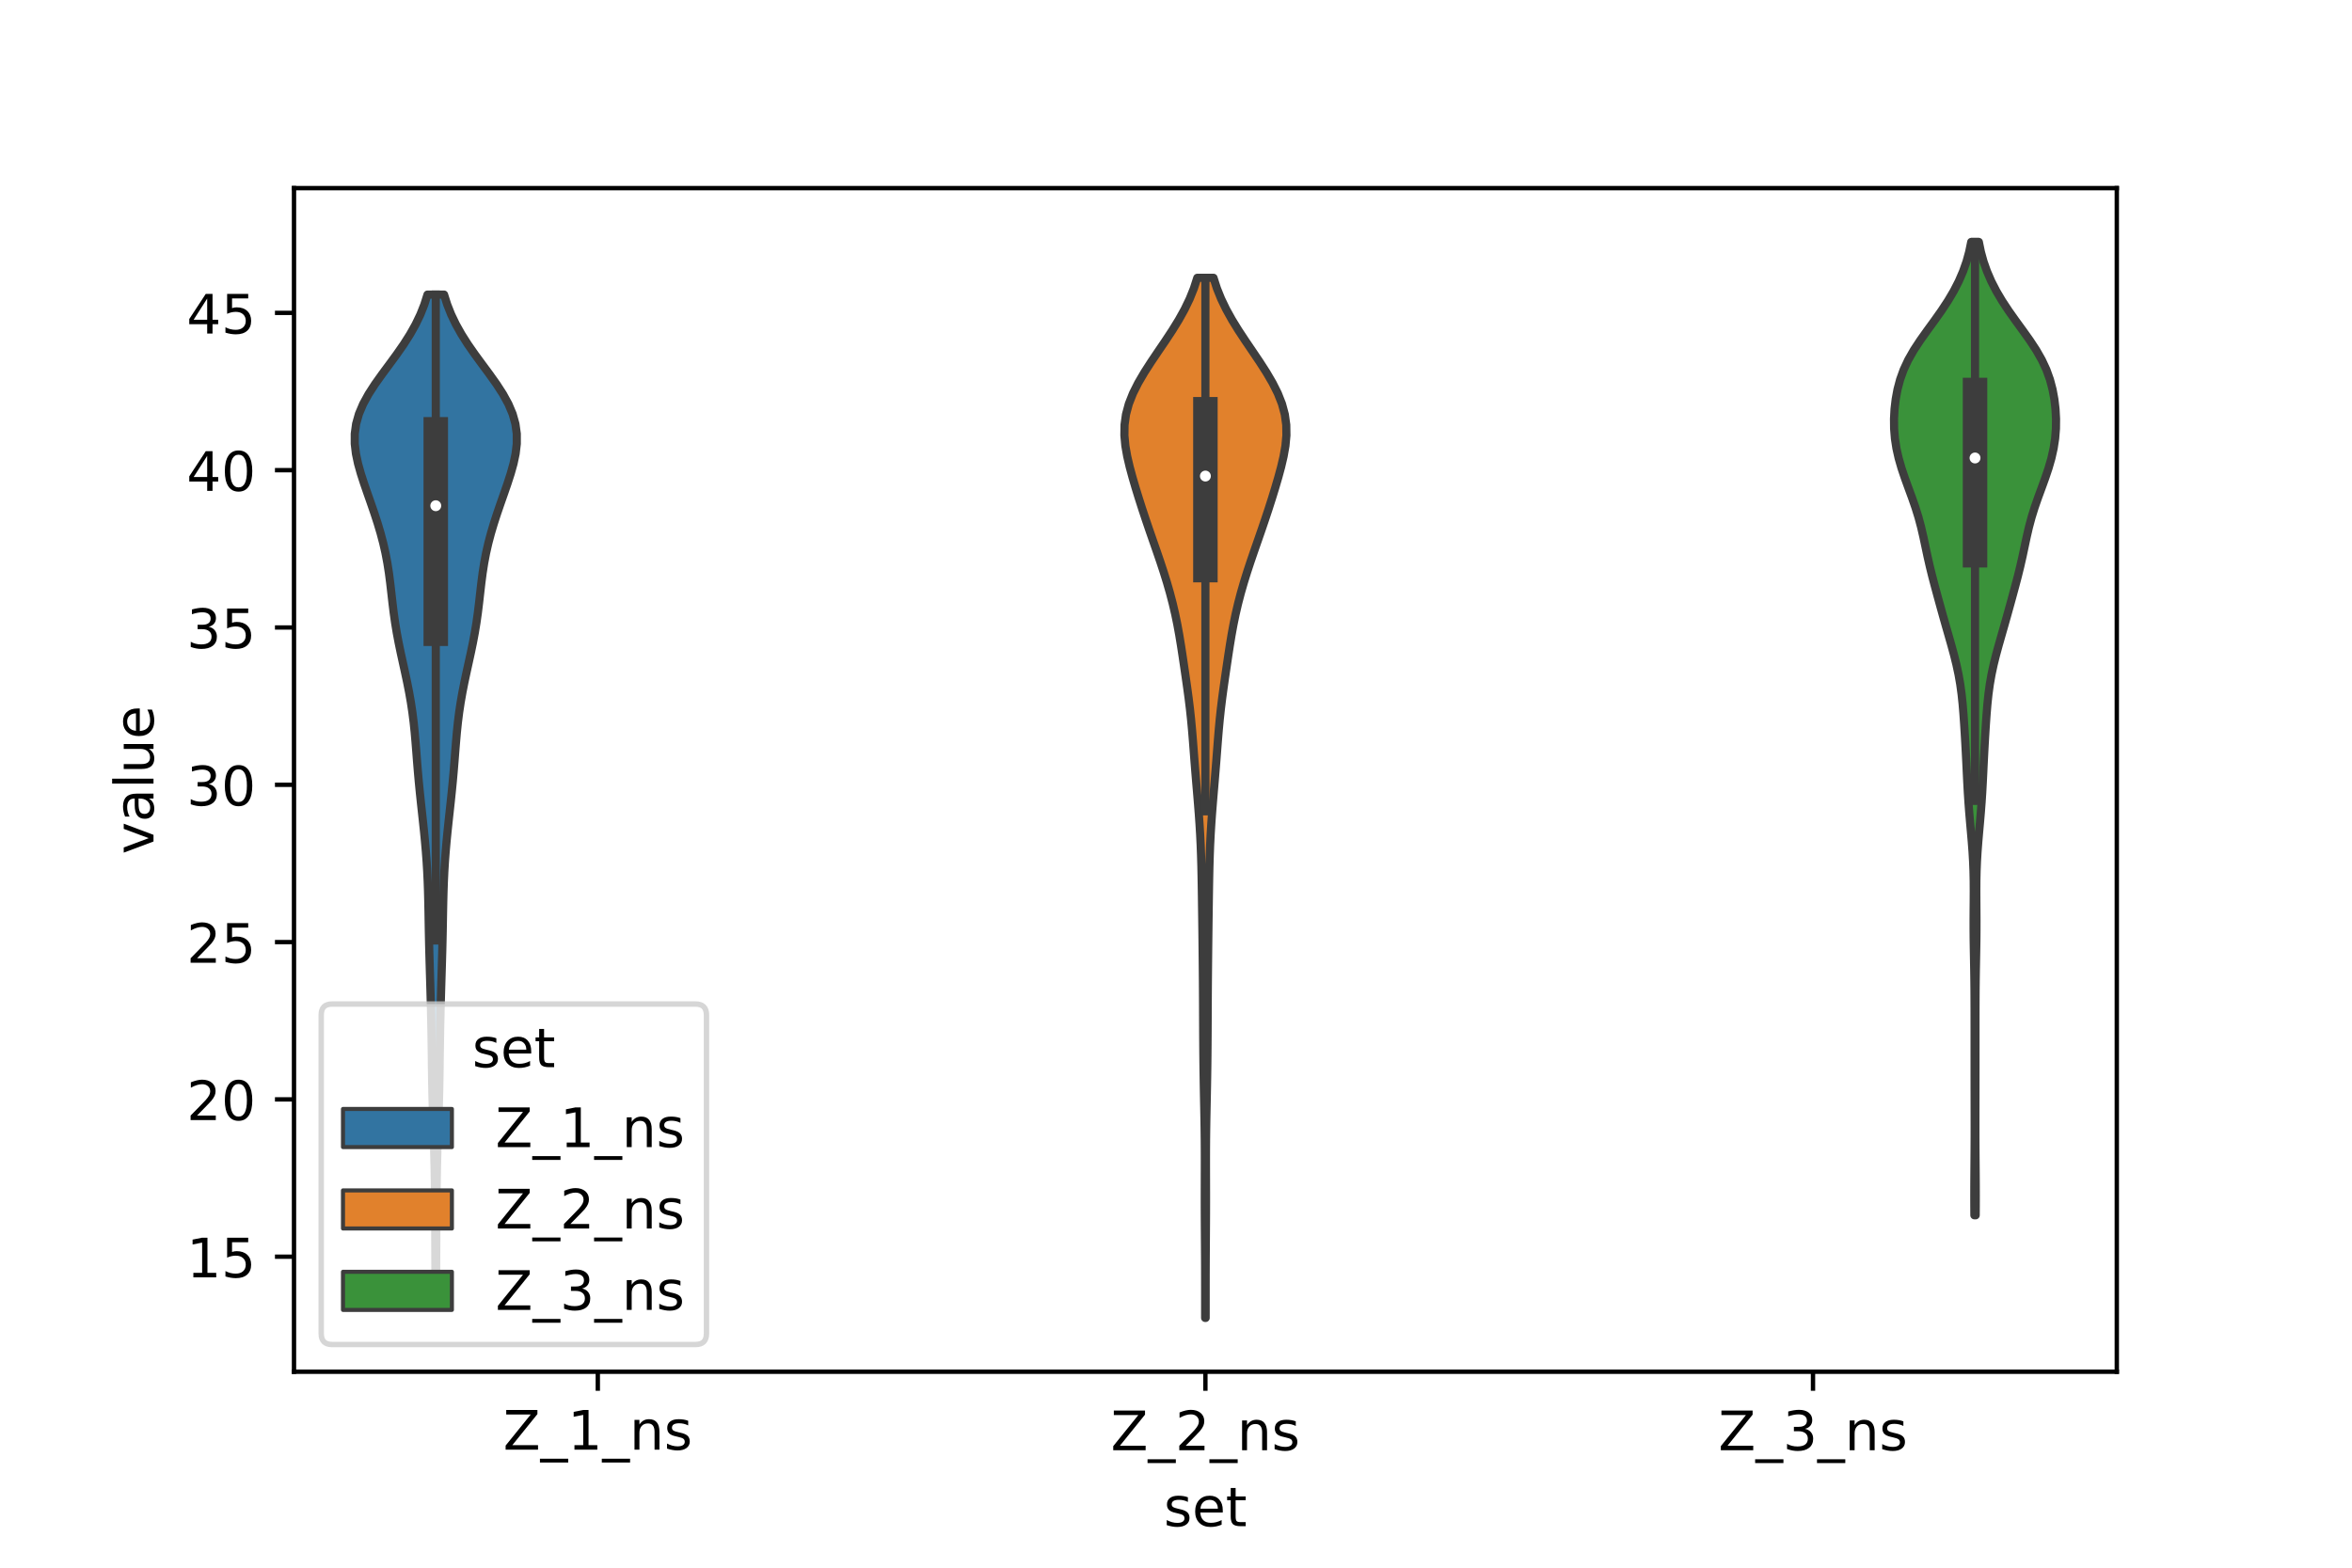 <?xml version="1.0" encoding="utf-8" standalone="no"?>
<!DOCTYPE svg PUBLIC "-//W3C//DTD SVG 1.1//EN"
  "http://www.w3.org/Graphics/SVG/1.1/DTD/svg11.dtd">
<!-- Created with matplotlib (https://matplotlib.org/) -->
<svg height="288pt" version="1.1" viewBox="0 0 432 288" width="432pt" xmlns="http://www.w3.org/2000/svg" xmlns:xlink="http://www.w3.org/1999/xlink">
 <defs>
  <style type="text/css">*{stroke-linecap:butt;stroke-linejoin:round;}</style>
 </defs>
 <g id="figure_1">
  <g id="patch_1">
   <path d="M 0 288 
L 432 288 
L 432 0 
L 0 0 
z
" style="fill:#ffffff;"/>
  </g>
  <g id="axes_1">
   <g id="patch_2">
    <path d="M 54 252 
L 388.8 252 
L 388.8 34.56 
L 54 34.56 
z
" style="fill:#ffffff;"/>
   </g>
   <g id="PolyCollection_1">
    <defs>
     <path d="M 80.104 -53.027 
L 79.976 -53.027 
L 79.969 -54.854 
L 79.961 -56.681 
L 79.954 -58.508 
L 79.946 -60.334 
L 79.938 -62.161 
L 79.928 -63.988 
L 79.916 -65.815 
L 79.902 -67.642 
L 79.883 -69.469 
L 79.859 -71.295 
L 79.827 -73.122 
L 79.786 -74.949 
L 79.737 -76.776 
L 79.681 -78.603 
L 79.62 -80.429 
L 79.558 -82.256 
L 79.5 -84.083 
L 79.448 -85.91 
L 79.405 -87.737 
L 79.37 -89.563 
L 79.343 -91.39 
L 79.32 -93.217 
L 79.297 -95.044 
L 79.27 -96.871 
L 79.239 -98.698 
L 79.202 -100.524 
L 79.16 -102.351 
L 79.112 -104.178 
L 79.062 -106.005 
L 79.008 -107.832 
L 78.953 -109.658 
L 78.9 -111.485 
L 78.849 -113.312 
L 78.805 -115.139 
L 78.766 -116.966 
L 78.733 -118.793 
L 78.701 -120.619 
L 78.664 -122.446 
L 78.617 -124.273 
L 78.553 -126.1 
L 78.467 -127.927 
L 78.356 -129.753 
L 78.219 -131.58 
L 78.06 -133.407 
L 77.882 -135.234 
L 77.69 -137.061 
L 77.491 -138.888 
L 77.293 -140.714 
L 77.102 -142.541 
L 76.923 -144.368 
L 76.76 -146.195 
L 76.61 -148.022 
L 76.468 -149.848 
L 76.322 -151.675 
L 76.162 -153.502 
L 75.972 -155.329 
L 75.742 -157.156 
L 75.467 -158.983 
L 75.146 -160.809 
L 74.785 -162.636 
L 74.396 -164.463 
L 73.993 -166.29 
L 73.593 -168.117 
L 73.214 -169.943 
L 72.87 -171.77 
L 72.569 -173.597 
L 72.311 -175.424 
L 72.087 -177.251 
L 71.881 -179.078 
L 71.671 -180.904 
L 71.435 -182.731 
L 71.15 -184.558 
L 70.804 -186.385 
L 70.388 -188.212 
L 69.905 -190.038 
L 69.36 -191.865 
L 68.766 -193.692 
L 68.138 -195.519 
L 67.496 -197.346 
L 66.865 -199.172 
L 66.274 -200.999 
L 65.762 -202.826 
L 65.375 -204.653 
L 65.16 -206.48 
L 65.161 -208.307 
L 65.412 -210.133 
L 65.927 -211.96 
L 66.701 -213.787 
L 67.704 -215.614 
L 68.886 -217.441 
L 70.187 -219.267 
L 71.539 -221.094 
L 72.879 -222.921 
L 74.151 -224.748 
L 75.313 -226.575 
L 76.339 -228.402 
L 77.215 -230.228 
L 77.939 -232.055 
L 78.518 -233.882 
L 81.562 -233.882 
L 81.562 -233.882 
L 82.141 -232.055 
L 82.865 -230.228 
L 83.741 -228.402 
L 84.767 -226.575 
L 85.929 -224.748 
L 87.201 -222.921 
L 88.541 -221.094 
L 89.893 -219.267 
L 91.194 -217.441 
L 92.376 -215.614 
L 93.379 -213.787 
L 94.153 -211.96 
L 94.668 -210.133 
L 94.919 -208.307 
L 94.92 -206.48 
L 94.705 -204.653 
L 94.318 -202.826 
L 93.806 -200.999 
L 93.215 -199.172 
L 92.584 -197.346 
L 91.942 -195.519 
L 91.314 -193.692 
L 90.72 -191.865 
L 90.175 -190.038 
L 89.692 -188.212 
L 89.276 -186.385 
L 88.93 -184.558 
L 88.645 -182.731 
L 88.409 -180.904 
L 88.199 -179.078 
L 87.993 -177.251 
L 87.769 -175.424 
L 87.511 -173.597 
L 87.21 -171.77 
L 86.866 -169.943 
L 86.487 -168.117 
L 86.087 -166.29 
L 85.684 -164.463 
L 85.295 -162.636 
L 84.934 -160.809 
L 84.613 -158.983 
L 84.338 -157.156 
L 84.108 -155.329 
L 83.918 -153.502 
L 83.758 -151.675 
L 83.612 -149.848 
L 83.47 -148.022 
L 83.32 -146.195 
L 83.157 -144.368 
L 82.978 -142.541 
L 82.787 -140.714 
L 82.589 -138.888 
L 82.39 -137.061 
L 82.198 -135.234 
L 82.02 -133.407 
L 81.861 -131.58 
L 81.724 -129.753 
L 81.613 -127.927 
L 81.527 -126.1 
L 81.463 -124.273 
L 81.416 -122.446 
L 81.379 -120.619 
L 81.347 -118.793 
L 81.314 -116.966 
L 81.275 -115.139 
L 81.231 -113.312 
L 81.18 -111.485 
L 81.127 -109.658 
L 81.072 -107.832 
L 81.018 -106.005 
L 80.968 -104.178 
L 80.92 -102.351 
L 80.878 -100.524 
L 80.841 -98.698 
L 80.81 -96.871 
L 80.783 -95.044 
L 80.76 -93.217 
L 80.737 -91.39 
L 80.71 -89.563 
L 80.675 -87.737 
L 80.632 -85.91 
L 80.58 -84.083 
L 80.522 -82.256 
L 80.46 -80.429 
L 80.399 -78.603 
L 80.343 -76.776 
L 80.294 -74.949 
L 80.253 -73.122 
L 80.221 -71.295 
L 80.197 -69.469 
L 80.178 -67.642 
L 80.164 -65.815 
L 80.152 -63.988 
L 80.142 -62.161 
L 80.134 -60.334 
L 80.126 -58.508 
L 80.119 -56.681 
L 80.111 -54.854 
L 80.104 -53.027 
z
" id="m25aebad51c" style="stroke:#3d3d3d;stroke-width:1.5;"/>
    </defs>
    <g clip-path="url(#p3d706e1740)">
     <use style="fill:#3274a1;stroke:#3d3d3d;stroke-width:1.5;" x="0" xlink:href="#m25aebad51c" y="288"/>
    </g>
   </g>
   <g id="PolyCollection_2">
    <defs>
     <path d="M 221.446 -45.884 
L 221.354 -45.884 
L 221.353 -47.814 
L 221.353 -49.744 
L 221.353 -51.674 
L 221.351 -53.604 
L 221.345 -55.534 
L 221.336 -57.464 
L 221.324 -59.394 
L 221.311 -61.324 
L 221.299 -63.255 
L 221.29 -65.185 
L 221.285 -67.115 
L 221.286 -69.045 
L 221.29 -70.975 
L 221.295 -72.905 
L 221.297 -74.835 
L 221.293 -76.765 
L 221.28 -78.695 
L 221.256 -80.626 
L 221.225 -82.556 
L 221.187 -84.486 
L 221.147 -86.416 
L 221.11 -88.346 
L 221.076 -90.276 
L 221.048 -92.206 
L 221.026 -94.136 
L 221.01 -96.066 
L 220.997 -97.996 
L 220.988 -99.927 
L 220.98 -101.857 
L 220.972 -103.787 
L 220.961 -105.717 
L 220.947 -107.647 
L 220.93 -109.577 
L 220.911 -111.507 
L 220.891 -113.437 
L 220.869 -115.367 
L 220.846 -117.298 
L 220.821 -119.228 
L 220.794 -121.158 
L 220.767 -123.088 
L 220.737 -125.018 
L 220.703 -126.948 
L 220.661 -128.878 
L 220.605 -130.808 
L 220.532 -132.738 
L 220.437 -134.668 
L 220.321 -136.599 
L 220.186 -138.529 
L 220.034 -140.459 
L 219.873 -142.389 
L 219.71 -144.319 
L 219.55 -146.249 
L 219.396 -148.179 
L 219.248 -150.109 
L 219.1 -152.039 
L 218.941 -153.97 
L 218.761 -155.9 
L 218.553 -157.83 
L 218.316 -159.76 
L 218.055 -161.69 
L 217.779 -163.62 
L 217.497 -165.55 
L 217.212 -167.48 
L 216.916 -169.41 
L 216.598 -171.34 
L 216.245 -173.271 
L 215.846 -175.201 
L 215.394 -177.131 
L 214.89 -179.061 
L 214.335 -180.991 
L 213.735 -182.921 
L 213.099 -184.851 
L 212.437 -186.781 
L 211.764 -188.711 
L 211.093 -190.642 
L 210.435 -192.572 
L 209.795 -194.502 
L 209.177 -196.432 
L 208.582 -198.362 
L 208.016 -200.292 
L 207.493 -202.222 
L 207.041 -204.152 
L 206.7 -206.082 
L 206.52 -208.012 
L 206.547 -209.943 
L 206.815 -211.873 
L 207.336 -213.803 
L 208.097 -215.733 
L 209.065 -217.663 
L 210.195 -219.593 
L 211.436 -221.523 
L 212.737 -223.453 
L 214.048 -225.383 
L 215.32 -227.313 
L 216.511 -229.244 
L 217.583 -231.174 
L 218.514 -233.104 
L 219.289 -235.034 
L 219.91 -236.964 
L 222.89 -236.964 
L 222.89 -236.964 
L 223.511 -235.034 
L 224.286 -233.104 
L 225.217 -231.174 
L 226.289 -229.244 
L 227.48 -227.313 
L 228.752 -225.383 
L 230.063 -223.453 
L 231.364 -221.523 
L 232.605 -219.593 
L 233.735 -217.663 
L 234.703 -215.733 
L 235.464 -213.803 
L 235.985 -211.873 
L 236.253 -209.943 
L 236.28 -208.012 
L 236.1 -206.082 
L 235.759 -204.152 
L 235.307 -202.222 
L 234.784 -200.292 
L 234.218 -198.362 
L 233.623 -196.432 
L 233.005 -194.502 
L 232.365 -192.572 
L 231.707 -190.642 
L 231.036 -188.711 
L 230.363 -186.781 
L 229.701 -184.851 
L 229.065 -182.921 
L 228.465 -180.991 
L 227.91 -179.061 
L 227.406 -177.131 
L 226.954 -175.201 
L 226.555 -173.271 
L 226.202 -171.34 
L 225.884 -169.41 
L 225.588 -167.48 
L 225.303 -165.55 
L 225.021 -163.62 
L 224.745 -161.69 
L 224.484 -159.76 
L 224.247 -157.83 
L 224.039 -155.9 
L 223.859 -153.97 
L 223.7 -152.039 
L 223.552 -150.109 
L 223.404 -148.179 
L 223.25 -146.249 
L 223.09 -144.319 
L 222.927 -142.389 
L 222.766 -140.459 
L 222.614 -138.529 
L 222.479 -136.599 
L 222.363 -134.668 
L 222.268 -132.738 
L 222.195 -130.808 
L 222.139 -128.878 
L 222.097 -126.948 
L 222.063 -125.018 
L 222.033 -123.088 
L 222.006 -121.158 
L 221.979 -119.228 
L 221.954 -117.298 
L 221.931 -115.367 
L 221.909 -113.437 
L 221.889 -111.507 
L 221.87 -109.577 
L 221.853 -107.647 
L 221.839 -105.717 
L 221.828 -103.787 
L 221.82 -101.857 
L 221.812 -99.927 
L 221.803 -97.996 
L 221.79 -96.066 
L 221.774 -94.136 
L 221.752 -92.206 
L 221.724 -90.276 
L 221.69 -88.346 
L 221.653 -86.416 
L 221.613 -84.486 
L 221.575 -82.556 
L 221.544 -80.626 
L 221.52 -78.695 
L 221.507 -76.765 
L 221.503 -74.835 
L 221.505 -72.905 
L 221.51 -70.975 
L 221.514 -69.045 
L 221.515 -67.115 
L 221.51 -65.185 
L 221.501 -63.255 
L 221.489 -61.324 
L 221.476 -59.394 
L 221.464 -57.464 
L 221.455 -55.534 
L 221.449 -53.604 
L 221.447 -51.674 
L 221.447 -49.744 
L 221.447 -47.814 
L 221.446 -45.884 
z
" id="m0f6ecc837f" style="stroke:#3d3d3d;stroke-width:1.5;"/>
    </defs>
    <g clip-path="url(#p3d706e1740)">
     <use style="fill:#e1812c;stroke:#3d3d3d;stroke-width:1.5;" x="0" xlink:href="#m0f6ecc837f" y="288"/>
    </g>
   </g>
   <g id="PolyCollection_3">
    <defs>
     <path d="M 362.878 -64.744 
L 362.642 -64.744 
L 362.629 -66.55 
L 362.625 -68.356 
L 362.63 -70.162 
L 362.641 -71.969 
L 362.656 -73.775 
L 362.671 -75.581 
L 362.683 -77.387 
L 362.691 -79.193 
L 362.693 -81 
L 362.692 -82.806 
L 362.689 -84.612 
L 362.686 -86.418 
L 362.683 -88.224 
L 362.681 -90.031 
L 362.679 -91.837 
L 362.679 -93.643 
L 362.678 -95.449 
L 362.678 -97.255 
L 362.678 -99.061 
L 362.677 -100.868 
L 362.675 -102.674 
L 362.669 -104.48 
L 362.658 -106.286 
L 362.638 -108.092 
L 362.61 -109.899 
L 362.576 -111.705 
L 362.541 -113.511 
L 362.512 -115.317 
L 362.496 -117.123 
L 362.494 -118.93 
L 362.504 -120.736 
L 362.519 -122.542 
L 362.526 -124.348 
L 362.516 -126.154 
L 362.477 -127.96 
L 362.405 -129.767 
L 362.298 -131.573 
L 362.161 -133.379 
L 362.006 -135.185 
L 361.845 -136.991 
L 361.692 -138.798 
L 361.555 -140.604 
L 361.438 -142.41 
L 361.34 -144.216 
L 361.252 -146.022 
L 361.166 -147.829 
L 361.075 -149.635 
L 360.977 -151.441 
L 360.871 -153.247 
L 360.758 -155.053 
L 360.632 -156.859 
L 360.483 -158.666 
L 360.293 -160.472 
L 360.047 -162.278 
L 359.732 -164.084 
L 359.346 -165.89 
L 358.897 -167.697 
L 358.404 -169.503 
L 357.889 -171.309 
L 357.371 -173.115 
L 356.86 -174.921 
L 356.358 -176.727 
L 355.861 -178.534 
L 355.371 -180.34 
L 354.896 -182.146 
L 354.45 -183.952 
L 354.039 -185.758 
L 353.655 -187.565 
L 353.271 -189.371 
L 352.852 -191.177 
L 352.368 -192.983 
L 351.806 -194.789 
L 351.176 -196.596 
L 350.512 -198.402 
L 349.856 -200.208 
L 349.25 -202.014 
L 348.731 -203.82 
L 348.325 -205.626 
L 348.047 -207.433 
L 347.9 -209.239 
L 347.88 -211.045 
L 347.977 -212.851 
L 348.189 -214.657 
L 348.522 -216.464 
L 348.999 -218.27 
L 349.649 -220.076 
L 350.491 -221.882 
L 351.522 -223.688 
L 352.709 -225.495 
L 353.995 -227.301 
L 355.31 -229.107 
L 356.589 -230.913 
L 357.78 -232.719 
L 358.849 -234.525 
L 359.778 -236.332 
L 360.559 -238.138 
L 361.195 -239.944 
L 361.691 -241.75 
L 362.061 -243.556 
L 363.459 -243.556 
L 363.459 -243.556 
L 363.829 -241.75 
L 364.325 -239.944 
L 364.961 -238.138 
L 365.742 -236.332 
L 366.671 -234.525 
L 367.74 -232.719 
L 368.931 -230.913 
L 370.21 -229.107 
L 371.525 -227.301 
L 372.811 -225.495 
L 373.998 -223.688 
L 375.029 -221.882 
L 375.871 -220.076 
L 376.521 -218.27 
L 376.998 -216.464 
L 377.331 -214.657 
L 377.543 -212.851 
L 377.64 -211.045 
L 377.62 -209.239 
L 377.473 -207.433 
L 377.195 -205.626 
L 376.789 -203.82 
L 376.27 -202.014 
L 375.664 -200.208 
L 375.008 -198.402 
L 374.344 -196.596 
L 373.714 -194.789 
L 373.152 -192.983 
L 372.668 -191.177 
L 372.249 -189.371 
L 371.865 -187.565 
L 371.481 -185.758 
L 371.07 -183.952 
L 370.624 -182.146 
L 370.149 -180.34 
L 369.659 -178.534 
L 369.162 -176.727 
L 368.66 -174.921 
L 368.149 -173.115 
L 367.631 -171.309 
L 367.116 -169.503 
L 366.623 -167.697 
L 366.174 -165.89 
L 365.788 -164.084 
L 365.473 -162.278 
L 365.227 -160.472 
L 365.037 -158.666 
L 364.888 -156.859 
L 364.762 -155.053 
L 364.649 -153.247 
L 364.543 -151.441 
L 364.445 -149.635 
L 364.354 -147.829 
L 364.268 -146.022 
L 364.18 -144.216 
L 364.082 -142.41 
L 363.965 -140.604 
L 363.828 -138.798 
L 363.675 -136.991 
L 363.514 -135.185 
L 363.359 -133.379 
L 363.222 -131.573 
L 363.115 -129.767 
L 363.043 -127.96 
L 363.004 -126.154 
L 362.994 -124.348 
L 363.001 -122.542 
L 363.016 -120.736 
L 363.026 -118.93 
L 363.024 -117.123 
L 363.008 -115.317 
L 362.979 -113.511 
L 362.944 -111.705 
L 362.91 -109.899 
L 362.882 -108.092 
L 362.862 -106.286 
L 362.851 -104.48 
L 362.845 -102.674 
L 362.843 -100.868 
L 362.842 -99.061 
L 362.842 -97.255 
L 362.842 -95.449 
L 362.841 -93.643 
L 362.841 -91.837 
L 362.839 -90.031 
L 362.837 -88.224 
L 362.834 -86.418 
L 362.831 -84.612 
L 362.828 -82.806 
L 362.827 -81 
L 362.829 -79.193 
L 362.837 -77.387 
L 362.849 -75.581 
L 362.864 -73.775 
L 362.879 -71.969 
L 362.89 -70.162 
L 362.895 -68.356 
L 362.891 -66.55 
L 362.878 -64.744 
z
" id="md830a43d92" style="stroke:#3d3d3d;stroke-width:1.5;"/>
    </defs>
    <g clip-path="url(#p3d706e1740)">
     <use style="fill:#3a923a;stroke:#3d3d3d;stroke-width:1.5;" x="0" xlink:href="#md830a43d92" y="288"/>
    </g>
   </g>
   <g id="patch_3">
    <path clip-path="url(#p3d706e1740)" d="M 109.8 317.563 
L 109.8 317.563 
L 109.8 317.563 
L 109.8 317.563 
z
" style="fill:#3274a1;stroke:#3d3d3d;stroke-linejoin:miter;stroke-width:0.75;"/>
   </g>
   <g id="patch_4">
    <path clip-path="url(#p3d706e1740)" d="M 109.8 317.563 
L 109.8 317.563 
L 109.8 317.563 
L 109.8 317.563 
z
" style="fill:#e1812c;stroke:#3d3d3d;stroke-linejoin:miter;stroke-width:0.75;"/>
   </g>
   <g id="patch_5">
    <path clip-path="url(#p3d706e1740)" d="M 109.8 317.563 
L 109.8 317.563 
L 109.8 317.563 
L 109.8 317.563 
z
" style="fill:#3a923a;stroke:#3d3d3d;stroke-linejoin:miter;stroke-width:0.75;"/>
   </g>
   <g id="matplotlib.axis_1">
    <g id="xtick_1">
     <g id="line2d_1">
      <defs>
       <path d="M 0 0 
L 0 3.5 
" id="m75a6c7ba18" style="stroke:#000000;stroke-width:0.8;"/>
      </defs>
      <g>
       <use style="stroke:#000000;stroke-width:0.8;" x="109.8" xlink:href="#m75a6c7ba18" y="252"/>
      </g>
     </g>
     <g id="text_1">
      <!-- Z_1_ns -->
      <g transform="translate(92.42 266.32)scale(0.1 -0.1)">
       <defs>
        <path d="M 5.609 72.906 
L 62.891 72.906 
L 62.891 65.375 
L 16.797 8.297 
L 64.016 8.297 
L 64.016 0 
L 4.5 0 
L 4.5 7.516 
L 50.594 64.594 
L 5.609 64.594 
z
" id="DejaVuSans-90"/>
        <path d="M 50.984 -16.609 
L 50.984 -23.578 
L -0.984 -23.578 
L -0.984 -16.609 
z
" id="DejaVuSans-95"/>
        <path d="M 12.406 8.297 
L 28.516 8.297 
L 28.516 63.922 
L 10.984 60.406 
L 10.984 69.391 
L 28.422 72.906 
L 38.281 72.906 
L 38.281 8.297 
L 54.391 8.297 
L 54.391 0 
L 12.406 0 
z
" id="DejaVuSans-49"/>
        <path d="M 54.891 33.016 
L 54.891 0 
L 45.906 0 
L 45.906 32.719 
Q 45.906 40.484 42.875 44.328 
Q 39.844 48.188 33.797 48.188 
Q 26.516 48.188 22.312 43.547 
Q 18.109 38.922 18.109 30.906 
L 18.109 0 
L 9.078 0 
L 9.078 54.688 
L 18.109 54.688 
L 18.109 46.188 
Q 21.344 51.125 25.703 53.562 
Q 30.078 56 35.797 56 
Q 45.219 56 50.047 50.172 
Q 54.891 44.344 54.891 33.016 
z
" id="DejaVuSans-110"/>
        <path d="M 44.281 53.078 
L 44.281 44.578 
Q 40.484 46.531 36.375 47.5 
Q 32.281 48.484 27.875 48.484 
Q 21.188 48.484 17.844 46.438 
Q 14.5 44.391 14.5 40.281 
Q 14.5 37.156 16.891 35.375 
Q 19.281 33.594 26.516 31.984 
L 29.594 31.297 
Q 39.156 29.25 43.188 25.516 
Q 47.219 21.781 47.219 15.094 
Q 47.219 7.469 41.188 3.016 
Q 35.156 -1.422 24.609 -1.422 
Q 20.219 -1.422 15.453 -0.562 
Q 10.688 0.297 5.422 2 
L 5.422 11.281 
Q 10.406 8.688 15.234 7.391 
Q 20.062 6.109 24.812 6.109 
Q 31.156 6.109 34.562 8.281 
Q 37.984 10.453 37.984 14.406 
Q 37.984 18.062 35.516 20.016 
Q 33.062 21.969 24.703 23.781 
L 21.578 24.516 
Q 13.234 26.266 9.516 29.906 
Q 5.812 33.547 5.812 39.891 
Q 5.812 47.609 11.281 51.797 
Q 16.75 56 26.812 56 
Q 31.781 56 36.172 55.266 
Q 40.578 54.547 44.281 53.078 
z
" id="DejaVuSans-115"/>
       </defs>
       <use xlink:href="#DejaVuSans-90"/>
       <use x="68.506" xlink:href="#DejaVuSans-95"/>
       <use x="118.506" xlink:href="#DejaVuSans-49"/>
       <use x="182.129" xlink:href="#DejaVuSans-95"/>
       <use x="232.129" xlink:href="#DejaVuSans-110"/>
       <use x="295.508" xlink:href="#DejaVuSans-115"/>
      </g>
     </g>
    </g>
    <g id="xtick_2">
     <g id="line2d_2">
      <g>
       <use style="stroke:#000000;stroke-width:0.8;" x="221.4" xlink:href="#m75a6c7ba18" y="252"/>
      </g>
     </g>
     <g id="text_2">
      <!-- Z_2_ns -->
      <g transform="translate(204.02 266.422)scale(0.1 -0.1)">
       <defs>
        <path d="M 19.188 8.297 
L 53.609 8.297 
L 53.609 0 
L 7.328 0 
L 7.328 8.297 
Q 12.938 14.109 22.625 23.891 
Q 32.328 33.688 34.812 36.531 
Q 39.547 41.844 41.422 45.531 
Q 43.312 49.219 43.312 52.781 
Q 43.312 58.594 39.234 62.25 
Q 35.156 65.922 28.609 65.922 
Q 23.969 65.922 18.812 64.312 
Q 13.672 62.703 7.812 59.422 
L 7.812 69.391 
Q 13.766 71.781 18.938 73 
Q 24.125 74.219 28.422 74.219 
Q 39.75 74.219 46.484 68.547 
Q 53.219 62.891 53.219 53.422 
Q 53.219 48.922 51.531 44.891 
Q 49.859 40.875 45.406 35.406 
Q 44.188 33.984 37.641 27.219 
Q 31.109 20.453 19.188 8.297 
z
" id="DejaVuSans-50"/>
       </defs>
       <use xlink:href="#DejaVuSans-90"/>
       <use x="68.506" xlink:href="#DejaVuSans-95"/>
       <use x="118.506" xlink:href="#DejaVuSans-50"/>
       <use x="182.129" xlink:href="#DejaVuSans-95"/>
       <use x="232.129" xlink:href="#DejaVuSans-110"/>
       <use x="295.508" xlink:href="#DejaVuSans-115"/>
      </g>
     </g>
    </g>
    <g id="xtick_3">
     <g id="line2d_3">
      <g>
       <use style="stroke:#000000;stroke-width:0.8;" x="333" xlink:href="#m75a6c7ba18" y="252"/>
      </g>
     </g>
     <g id="text_3">
      <!-- Z_3_ns -->
      <g transform="translate(315.62 266.422)scale(0.1 -0.1)">
       <defs>
        <path d="M 40.578 39.312 
Q 47.656 37.797 51.625 33 
Q 55.609 28.219 55.609 21.188 
Q 55.609 10.406 48.188 4.484 
Q 40.766 -1.422 27.094 -1.422 
Q 22.516 -1.422 17.656 -0.516 
Q 12.797 0.391 7.625 2.203 
L 7.625 11.719 
Q 11.719 9.328 16.594 8.109 
Q 21.484 6.891 26.812 6.891 
Q 36.078 6.891 40.938 10.547 
Q 45.797 14.203 45.797 21.188 
Q 45.797 27.641 41.281 31.266 
Q 36.766 34.906 28.719 34.906 
L 20.219 34.906 
L 20.219 43.016 
L 29.109 43.016 
Q 36.375 43.016 40.234 45.922 
Q 44.094 48.828 44.094 54.297 
Q 44.094 59.906 40.109 62.906 
Q 36.141 65.922 28.719 65.922 
Q 24.656 65.922 20.016 65.031 
Q 15.375 64.156 9.812 62.312 
L 9.812 71.094 
Q 15.438 72.656 20.344 73.438 
Q 25.25 74.219 29.594 74.219 
Q 40.828 74.219 47.359 69.109 
Q 53.906 64.016 53.906 55.328 
Q 53.906 49.266 50.438 45.094 
Q 46.969 40.922 40.578 39.312 
z
" id="DejaVuSans-51"/>
       </defs>
       <use xlink:href="#DejaVuSans-90"/>
       <use x="68.506" xlink:href="#DejaVuSans-95"/>
       <use x="118.506" xlink:href="#DejaVuSans-51"/>
       <use x="182.129" xlink:href="#DejaVuSans-95"/>
       <use x="232.129" xlink:href="#DejaVuSans-110"/>
       <use x="295.508" xlink:href="#DejaVuSans-115"/>
      </g>
     </g>
    </g>
    <g id="text_4">
     <!-- set -->
     <g transform="translate(213.759 280.378)scale(0.1 -0.1)">
      <defs>
       <path d="M 56.203 29.594 
L 56.203 25.203 
L 14.891 25.203 
Q 15.484 15.922 20.484 11.062 
Q 25.484 6.203 34.422 6.203 
Q 39.594 6.203 44.453 7.469 
Q 49.312 8.734 54.109 11.281 
L 54.109 2.781 
Q 49.266 0.734 44.188 -0.344 
Q 39.109 -1.422 33.891 -1.422 
Q 20.797 -1.422 13.156 6.188 
Q 5.516 13.812 5.516 26.812 
Q 5.516 40.234 12.766 48.109 
Q 20.016 56 32.328 56 
Q 43.359 56 49.781 48.891 
Q 56.203 41.797 56.203 29.594 
z
M 47.219 32.234 
Q 47.125 39.594 43.094 43.984 
Q 39.062 48.391 32.422 48.391 
Q 24.906 48.391 20.391 44.141 
Q 15.875 39.891 15.188 32.172 
z
" id="DejaVuSans-101"/>
       <path d="M 18.312 70.219 
L 18.312 54.688 
L 36.812 54.688 
L 36.812 47.703 
L 18.312 47.703 
L 18.312 18.016 
Q 18.312 11.328 20.141 9.422 
Q 21.969 7.516 27.594 7.516 
L 36.812 7.516 
L 36.812 0 
L 27.594 0 
Q 17.188 0 13.234 3.875 
Q 9.281 7.766 9.281 18.016 
L 9.281 47.703 
L 2.688 47.703 
L 2.688 54.688 
L 9.281 54.688 
L 9.281 70.219 
z
" id="DejaVuSans-116"/>
      </defs>
      <use xlink:href="#DejaVuSans-115"/>
      <use x="52.1" xlink:href="#DejaVuSans-101"/>
      <use x="113.623" xlink:href="#DejaVuSans-116"/>
     </g>
    </g>
   </g>
   <g id="matplotlib.axis_2">
    <g id="ytick_1">
     <g id="line2d_4">
      <defs>
       <path d="M 0 0 
L -3.5 0 
" id="m3c83d9c5a5" style="stroke:#000000;stroke-width:0.8;"/>
      </defs>
      <g>
       <use style="stroke:#000000;stroke-width:0.8;" x="54" xlink:href="#m3c83d9c5a5" y="230.869"/>
      </g>
     </g>
     <g id="text_5">
      <!-- 15 -->
      <g transform="translate(34.275 234.668)scale(0.1 -0.1)">
       <defs>
        <path d="M 10.797 72.906 
L 49.516 72.906 
L 49.516 64.594 
L 19.828 64.594 
L 19.828 46.734 
Q 21.969 47.469 24.109 47.828 
Q 26.266 48.188 28.422 48.188 
Q 40.625 48.188 47.75 41.5 
Q 54.891 34.812 54.891 23.391 
Q 54.891 11.625 47.562 5.094 
Q 40.234 -1.422 26.906 -1.422 
Q 22.312 -1.422 17.547 -0.641 
Q 12.797 0.141 7.719 1.703 
L 7.719 11.625 
Q 12.109 9.234 16.797 8.062 
Q 21.484 6.891 26.703 6.891 
Q 35.156 6.891 40.078 11.328 
Q 45.016 15.766 45.016 23.391 
Q 45.016 31 40.078 35.438 
Q 35.156 39.891 26.703 39.891 
Q 22.75 39.891 18.812 39.016 
Q 14.891 38.141 10.797 36.281 
z
" id="DejaVuSans-53"/>
       </defs>
       <use xlink:href="#DejaVuSans-49"/>
       <use x="63.623" xlink:href="#DejaVuSans-53"/>
      </g>
     </g>
    </g>
    <g id="ytick_2">
     <g id="line2d_5">
      <g>
       <use style="stroke:#000000;stroke-width:0.8;" x="54" xlink:href="#m3c83d9c5a5" y="201.97"/>
      </g>
     </g>
     <g id="text_6">
      <!-- 20 -->
      <g transform="translate(34.275 205.77)scale(0.1 -0.1)">
       <defs>
        <path d="M 31.781 66.406 
Q 24.172 66.406 20.328 58.906 
Q 16.5 51.422 16.5 36.375 
Q 16.5 21.391 20.328 13.891 
Q 24.172 6.391 31.781 6.391 
Q 39.453 6.391 43.281 13.891 
Q 47.125 21.391 47.125 36.375 
Q 47.125 51.422 43.281 58.906 
Q 39.453 66.406 31.781 66.406 
z
M 31.781 74.219 
Q 44.047 74.219 50.516 64.516 
Q 56.984 54.828 56.984 36.375 
Q 56.984 17.969 50.516 8.266 
Q 44.047 -1.422 31.781 -1.422 
Q 19.531 -1.422 13.062 8.266 
Q 6.594 17.969 6.594 36.375 
Q 6.594 54.828 13.062 64.516 
Q 19.531 74.219 31.781 74.219 
z
" id="DejaVuSans-48"/>
       </defs>
       <use xlink:href="#DejaVuSans-50"/>
       <use x="63.623" xlink:href="#DejaVuSans-48"/>
      </g>
     </g>
    </g>
    <g id="ytick_3">
     <g id="line2d_6">
      <g>
       <use style="stroke:#000000;stroke-width:0.8;" x="54" xlink:href="#m3c83d9c5a5" y="173.072"/>
      </g>
     </g>
     <g id="text_7">
      <!-- 25 -->
      <g transform="translate(34.275 176.872)scale(0.1 -0.1)">
       <use xlink:href="#DejaVuSans-50"/>
       <use x="63.623" xlink:href="#DejaVuSans-53"/>
      </g>
     </g>
    </g>
    <g id="ytick_4">
     <g id="line2d_7">
      <g>
       <use style="stroke:#000000;stroke-width:0.8;" x="54" xlink:href="#m3c83d9c5a5" y="144.174"/>
      </g>
     </g>
     <g id="text_8">
      <!-- 30 -->
      <g transform="translate(34.275 147.973)scale(0.1 -0.1)">
       <use xlink:href="#DejaVuSans-51"/>
       <use x="63.623" xlink:href="#DejaVuSans-48"/>
      </g>
     </g>
    </g>
    <g id="ytick_5">
     <g id="line2d_8">
      <g>
       <use style="stroke:#000000;stroke-width:0.8;" x="54" xlink:href="#m3c83d9c5a5" y="115.276"/>
      </g>
     </g>
     <g id="text_9">
      <!-- 35 -->
      <g transform="translate(34.275 119.075)scale(0.1 -0.1)">
       <use xlink:href="#DejaVuSans-51"/>
       <use x="63.623" xlink:href="#DejaVuSans-53"/>
      </g>
     </g>
    </g>
    <g id="ytick_6">
     <g id="line2d_9">
      <g>
       <use style="stroke:#000000;stroke-width:0.8;" x="54" xlink:href="#m3c83d9c5a5" y="86.378"/>
      </g>
     </g>
     <g id="text_10">
      <!-- 40 -->
      <g transform="translate(34.275 90.177)scale(0.1 -0.1)">
       <defs>
        <path d="M 37.797 64.312 
L 12.891 25.391 
L 37.797 25.391 
z
M 35.203 72.906 
L 47.609 72.906 
L 47.609 25.391 
L 58.016 25.391 
L 58.016 17.188 
L 47.609 17.188 
L 47.609 0 
L 37.797 0 
L 37.797 17.188 
L 4.891 17.188 
L 4.891 26.703 
z
" id="DejaVuSans-52"/>
       </defs>
       <use xlink:href="#DejaVuSans-52"/>
       <use x="63.623" xlink:href="#DejaVuSans-48"/>
      </g>
     </g>
    </g>
    <g id="ytick_7">
     <g id="line2d_10">
      <g>
       <use style="stroke:#000000;stroke-width:0.8;" x="54" xlink:href="#m3c83d9c5a5" y="57.48"/>
      </g>
     </g>
     <g id="text_11">
      <!-- 45 -->
      <g transform="translate(34.275 61.279)scale(0.1 -0.1)">
       <use xlink:href="#DejaVuSans-52"/>
       <use x="63.623" xlink:href="#DejaVuSans-53"/>
      </g>
     </g>
    </g>
    <g id="text_12">
     <!-- value -->
     <g transform="translate(28.195 156.938)rotate(-90)scale(0.1 -0.1)">
      <defs>
       <path d="M 2.984 54.688 
L 12.5 54.688 
L 29.594 8.797 
L 46.688 54.688 
L 56.203 54.688 
L 35.688 0 
L 23.484 0 
z
" id="DejaVuSans-118"/>
       <path d="M 34.281 27.484 
Q 23.391 27.484 19.188 25 
Q 14.984 22.516 14.984 16.5 
Q 14.984 11.719 18.141 8.906 
Q 21.297 6.109 26.703 6.109 
Q 34.188 6.109 38.703 11.406 
Q 43.219 16.703 43.219 25.484 
L 43.219 27.484 
z
M 52.203 31.203 
L 52.203 0 
L 43.219 0 
L 43.219 8.297 
Q 40.141 3.328 35.547 0.953 
Q 30.953 -1.422 24.312 -1.422 
Q 15.922 -1.422 10.953 3.297 
Q 6 8.016 6 15.922 
Q 6 25.141 12.172 29.828 
Q 18.359 34.516 30.609 34.516 
L 43.219 34.516 
L 43.219 35.406 
Q 43.219 41.609 39.141 45 
Q 35.062 48.391 27.688 48.391 
Q 23 48.391 18.547 47.266 
Q 14.109 46.141 10.016 43.891 
L 10.016 52.203 
Q 14.938 54.109 19.578 55.047 
Q 24.219 56 28.609 56 
Q 40.484 56 46.344 49.844 
Q 52.203 43.703 52.203 31.203 
z
" id="DejaVuSans-97"/>
       <path d="M 9.422 75.984 
L 18.406 75.984 
L 18.406 0 
L 9.422 0 
z
" id="DejaVuSans-108"/>
       <path d="M 8.5 21.578 
L 8.5 54.688 
L 17.484 54.688 
L 17.484 21.922 
Q 17.484 14.156 20.5 10.266 
Q 23.531 6.391 29.594 6.391 
Q 36.859 6.391 41.078 11.031 
Q 45.312 15.672 45.312 23.688 
L 45.312 54.688 
L 54.297 54.688 
L 54.297 0 
L 45.312 0 
L 45.312 8.406 
Q 42.047 3.422 37.719 1 
Q 33.406 -1.422 27.688 -1.422 
Q 18.266 -1.422 13.375 4.438 
Q 8.5 10.297 8.5 21.578 
z
M 31.109 56 
z
" id="DejaVuSans-117"/>
      </defs>
      <use xlink:href="#DejaVuSans-118"/>
      <use x="59.18" xlink:href="#DejaVuSans-97"/>
      <use x="120.459" xlink:href="#DejaVuSans-108"/>
      <use x="148.242" xlink:href="#DejaVuSans-117"/>
      <use x="211.621" xlink:href="#DejaVuSans-101"/>
     </g>
    </g>
   </g>
   <g id="line2d_11">
    <path clip-path="url(#p3d706e1740)" d="M 80.04 172.775 
L 80.04 54.118 
" style="fill:none;stroke:#3d3d3d;stroke-linecap:square;stroke-width:1.5;"/>
   </g>
   <g id="line2d_12">
    <path clip-path="url(#p3d706e1740)" d="M 80.04 116.431 
L 80.04 78.865 
" style="fill:none;stroke:#3d3d3d;stroke-linecap:square;stroke-width:4.5;"/>
   </g>
   <g id="line2d_13">
    <path clip-path="url(#p3d706e1740)" d="M 221.4 149.041 
L 221.4 51.036 
" style="fill:none;stroke:#3d3d3d;stroke-linecap:square;stroke-width:1.5;"/>
   </g>
   <g id="line2d_14">
    <path clip-path="url(#p3d706e1740)" d="M 221.4 104.732 
L 221.4 75.18 
" style="fill:none;stroke:#3d3d3d;stroke-linecap:square;stroke-width:4.5;"/>
   </g>
   <g id="line2d_15">
    <path clip-path="url(#p3d706e1740)" d="M 362.76 147.137 
L 362.76 44.444 
" style="fill:none;stroke:#3d3d3d;stroke-linecap:square;stroke-width:1.5;"/>
   </g>
   <g id="line2d_16">
    <path clip-path="url(#p3d706e1740)" d="M 362.76 102.011 
L 362.76 71.643 
" style="fill:none;stroke:#3d3d3d;stroke-linecap:square;stroke-width:4.5;"/>
   </g>
   <g id="patch_6">
    <path d="M 54 252 
L 54 34.56 
" style="fill:none;stroke:#000000;stroke-linecap:square;stroke-linejoin:miter;stroke-width:0.8;"/>
   </g>
   <g id="patch_7">
    <path d="M 388.8 252 
L 388.8 34.56 
" style="fill:none;stroke:#000000;stroke-linecap:square;stroke-linejoin:miter;stroke-width:0.8;"/>
   </g>
   <g id="patch_8">
    <path d="M 54 252 
L 388.8 252 
" style="fill:none;stroke:#000000;stroke-linecap:square;stroke-linejoin:miter;stroke-width:0.8;"/>
   </g>
   <g id="patch_9">
    <path d="M 54 34.56 
L 388.8 34.56 
" style="fill:none;stroke:#000000;stroke-linecap:square;stroke-linejoin:miter;stroke-width:0.8;"/>
   </g>
   <g id="PathCollection_1">
    <defs>
     <path d="M 0 1.5 
C 0.398 1.5 0.779 1.342 1.061 1.061 
C 1.342 0.779 1.5 0.398 1.5 0 
C 1.5 -0.398 1.342 -0.779 1.061 -1.061 
C 0.779 -1.342 0.398 -1.5 0 -1.5 
C -0.398 -1.5 -0.779 -1.342 -1.061 -1.061 
C -1.342 -0.779 -1.5 -0.398 -1.5 0 
C -1.5 0.398 -1.342 0.779 -1.061 1.061 
C -0.779 1.342 -0.398 1.5 0 1.5 
z
" id="m42e0387b55" style="stroke:#3d3d3d;"/>
    </defs>
    <g clip-path="url(#p3d706e1740)">
     <use style="fill:#ffffff;stroke:#3d3d3d;" x="80.04" xlink:href="#m42e0387b55" y="92.907"/>
    </g>
   </g>
   <g id="PathCollection_2">
    <g clip-path="url(#p3d706e1740)">
     <use style="fill:#ffffff;stroke:#3d3d3d;" x="221.4" xlink:href="#m42e0387b55" y="87.457"/>
    </g>
   </g>
   <g id="PathCollection_3">
    <g clip-path="url(#p3d706e1740)">
     <use style="fill:#ffffff;stroke:#3d3d3d;" x="362.76" xlink:href="#m42e0387b55" y="84.135"/>
    </g>
   </g>
   <g id="legend_1">
    <g id="patch_10">
     <path d="M 61 247 
L 127.759 247 
Q 129.759 247 129.759 245 
L 129.759 186.453 
Q 129.759 184.453 127.759 184.453 
L 61 184.453 
Q 59 184.453 59 186.453 
L 59 245 
Q 59 247 61 247 
z
" style="fill:#ffffff;opacity:0.8;stroke:#cccccc;stroke-linejoin:miter;"/>
    </g>
    <g id="text_13">
     <!-- set -->
     <g transform="translate(86.738 196.052)scale(0.1 -0.1)">
      <use xlink:href="#DejaVuSans-115"/>
      <use x="52.1" xlink:href="#DejaVuSans-101"/>
      <use x="113.623" xlink:href="#DejaVuSans-116"/>
     </g>
    </g>
    <g id="patch_11">
     <path d="M 63 210.73 
L 83 210.73 
L 83 203.73 
L 63 203.73 
z
" style="fill:#3274a1;stroke:#3d3d3d;stroke-linejoin:miter;stroke-width:0.75;"/>
    </g>
    <g id="text_14">
     <!-- Z_1_ns -->
     <g transform="translate(91 210.73)scale(0.1 -0.1)">
      <use xlink:href="#DejaVuSans-90"/>
      <use x="68.506" xlink:href="#DejaVuSans-95"/>
      <use x="118.506" xlink:href="#DejaVuSans-49"/>
      <use x="182.129" xlink:href="#DejaVuSans-95"/>
      <use x="232.129" xlink:href="#DejaVuSans-110"/>
      <use x="295.508" xlink:href="#DejaVuSans-115"/>
     </g>
    </g>
    <g id="patch_12">
     <path d="M 63 225.686 
L 83 225.686 
L 83 218.686 
L 63 218.686 
z
" style="fill:#e1812c;stroke:#3d3d3d;stroke-linejoin:miter;stroke-width:0.75;"/>
    </g>
    <g id="text_15">
     <!-- Z_2_ns -->
     <g transform="translate(91 225.686)scale(0.1 -0.1)">
      <use xlink:href="#DejaVuSans-90"/>
      <use x="68.506" xlink:href="#DejaVuSans-95"/>
      <use x="118.506" xlink:href="#DejaVuSans-50"/>
      <use x="182.129" xlink:href="#DejaVuSans-95"/>
      <use x="232.129" xlink:href="#DejaVuSans-110"/>
      <use x="295.508" xlink:href="#DejaVuSans-115"/>
     </g>
    </g>
    <g id="patch_13">
     <path d="M 63 240.642 
L 83 240.642 
L 83 233.642 
L 63 233.642 
z
" style="fill:#3a923a;stroke:#3d3d3d;stroke-linejoin:miter;stroke-width:0.75;"/>
    </g>
    <g id="text_16">
     <!-- Z_3_ns -->
     <g transform="translate(91 240.642)scale(0.1 -0.1)">
      <use xlink:href="#DejaVuSans-90"/>
      <use x="68.506" xlink:href="#DejaVuSans-95"/>
      <use x="118.506" xlink:href="#DejaVuSans-51"/>
      <use x="182.129" xlink:href="#DejaVuSans-95"/>
      <use x="232.129" xlink:href="#DejaVuSans-110"/>
      <use x="295.508" xlink:href="#DejaVuSans-115"/>
     </g>
    </g>
   </g>
  </g>
 </g>
 <defs>
  <clipPath id="p3d706e1740">
   <rect height="217.44" width="334.8" x="54" y="34.56"/>
  </clipPath>
 </defs>
</svg>
